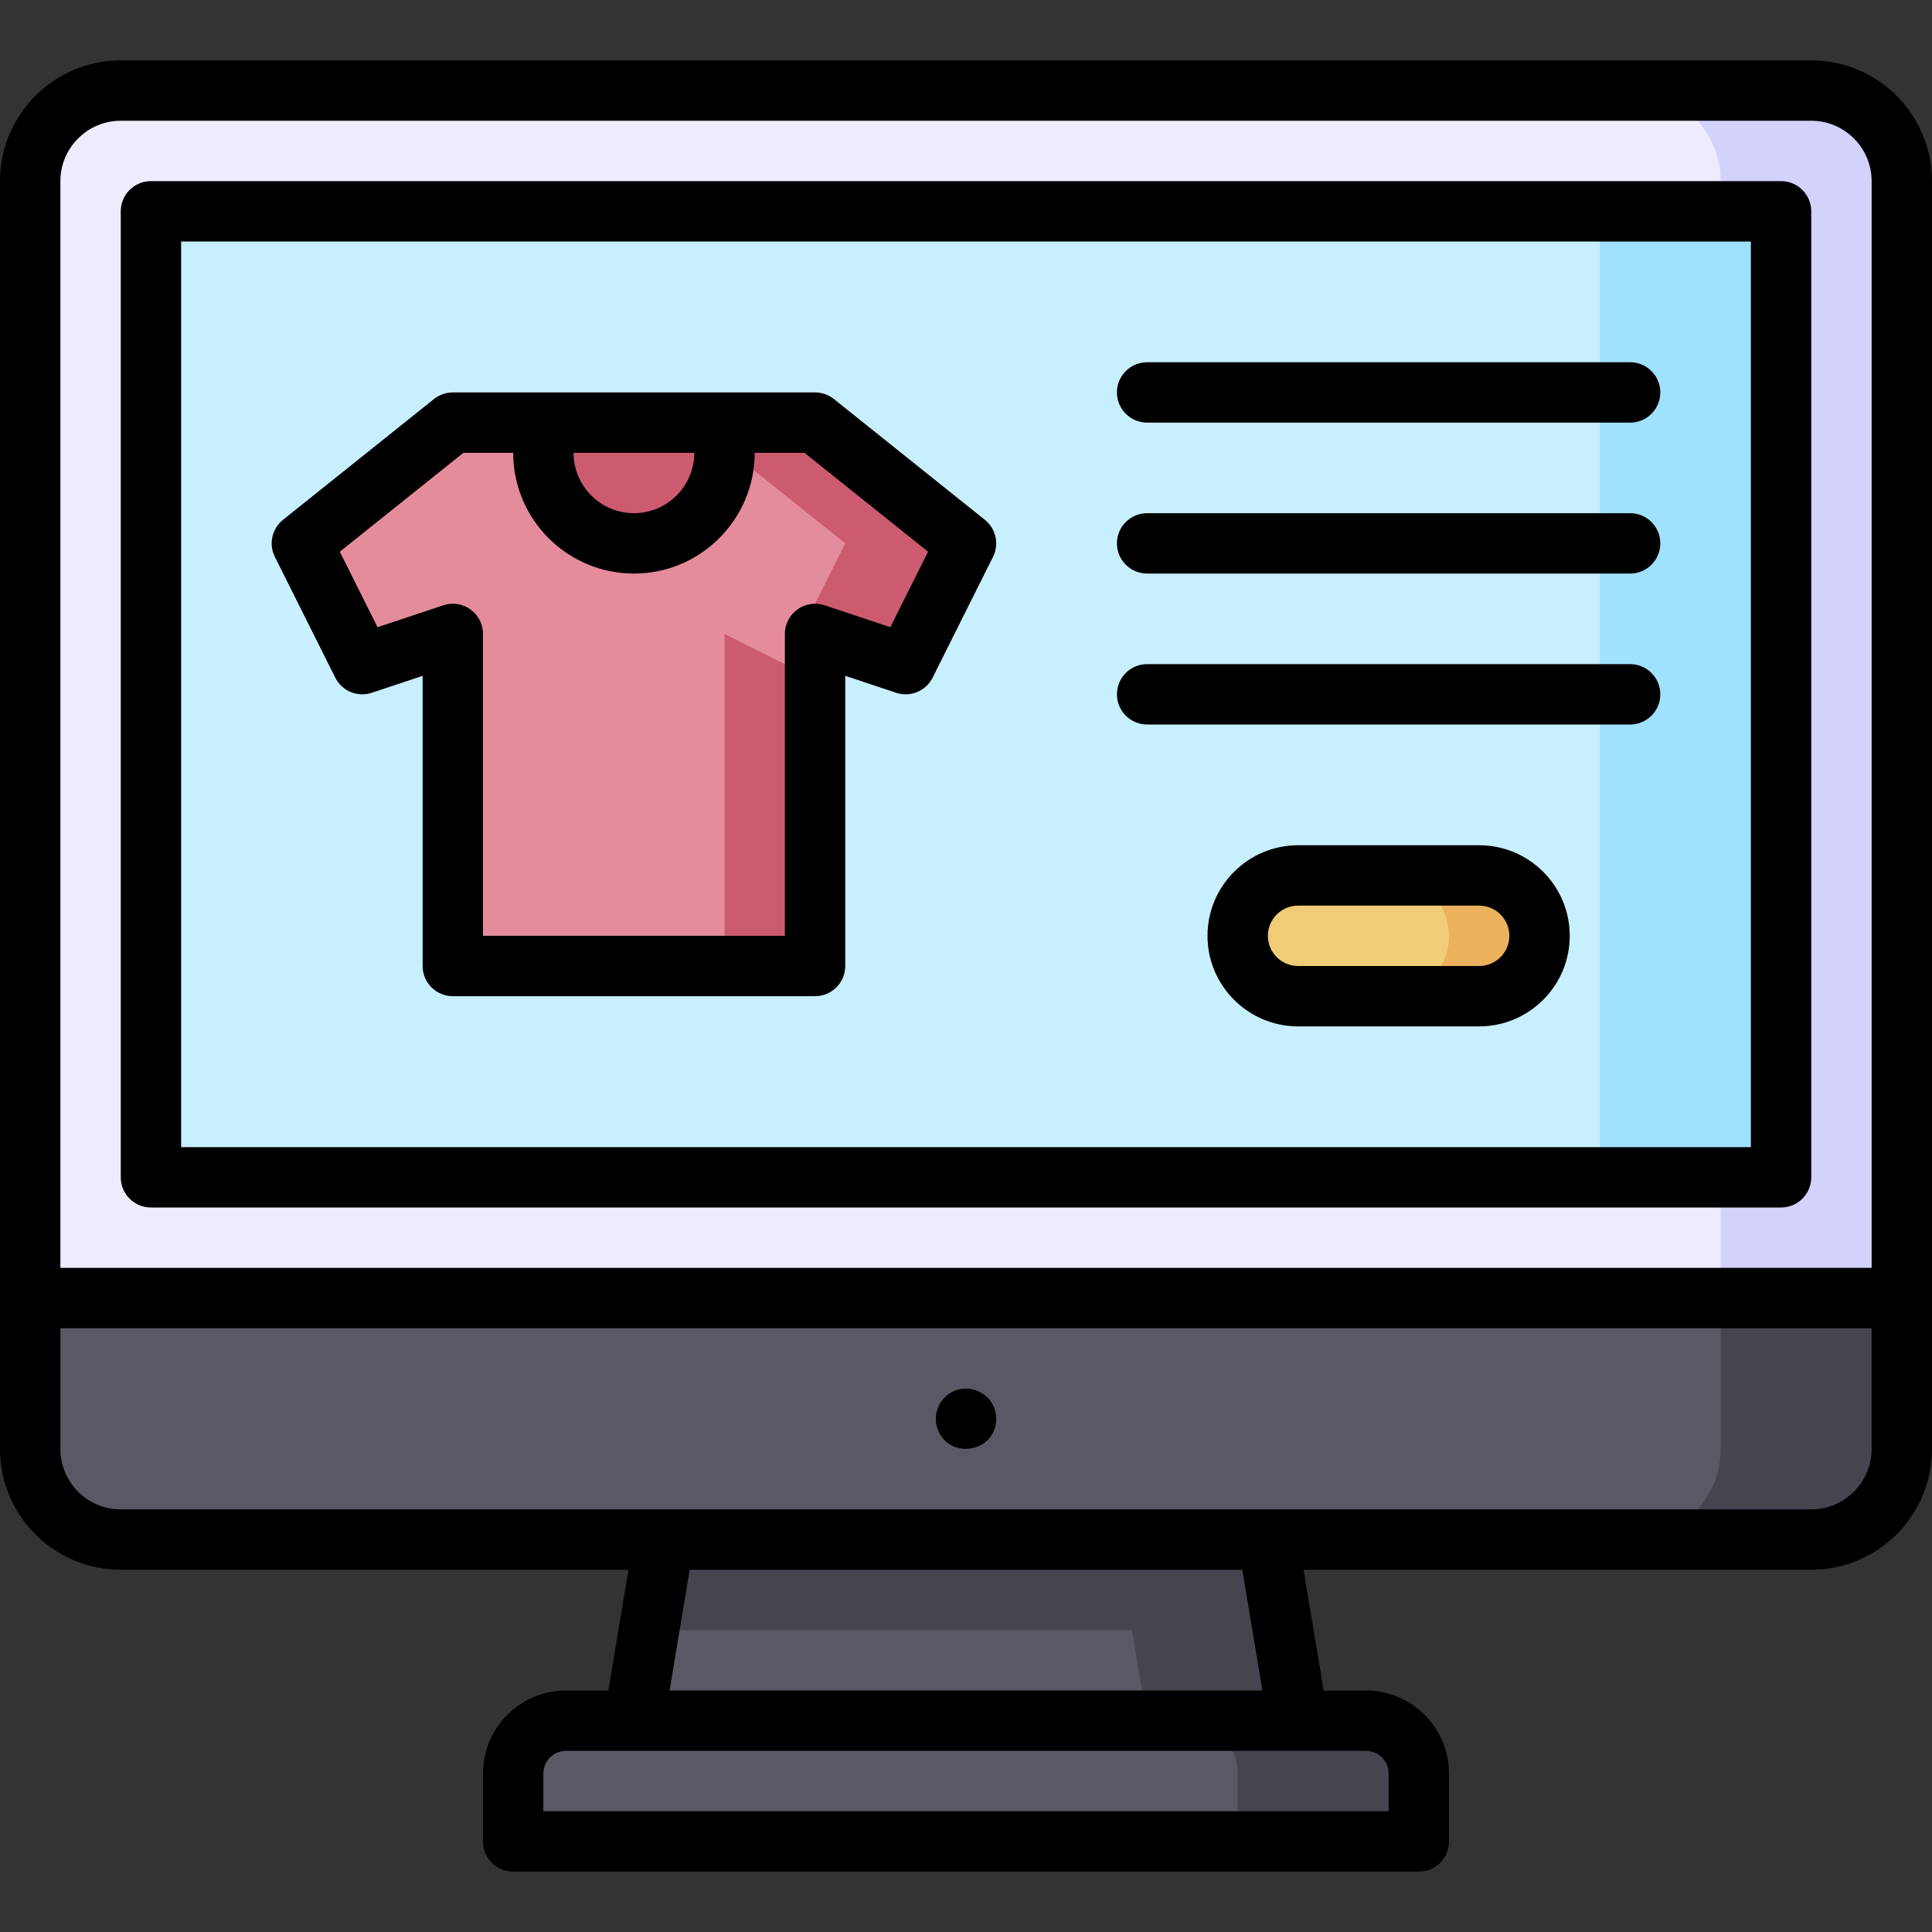 <svg id="Layer_1" enable-background="new 0 0 512 512" height="512" viewBox="0 0 512 512" width="512" xmlns="http://www.w3.org/2000/svg"><rect x="0" y="0" width="512" height="512" fill="#333333" stroke="none"/><g><path d="m504 48v296h-496v-296c0-13.255 10.745-24 24-24h448c13.255 0 24 10.745 24 24z" fill="#edebfd"/><path d="m504 48v296h-48v-296c0-13.25-10.75-24-24-24h48c13.25 0 24 10.75 24 24z" fill="#d2d2fc"/><path d="m480 408h-448c-13.255 0-24-10.745-24-24v-40h496v40c0 13.255-10.745 24-24 24z" fill="#595965"/><path d="m40 56h432v256h-432z" fill="#c8effd"/><path d="m424 56h48v256h-48z" fill="#a0e1fd"/><path d="m344 456h-176l8-48h160z" fill="#595965"/><path d="m376 488h-240v-18c0-7.732 6.268-14 14-14h212c7.732 0 14 6.268 14 14z" fill="#595965"/><path d="m392 264h-48c-8.837 0-16-7.163-16-16 0-8.809 7.136-16 16-16h48c8.837 0 16 7.163 16 16 0 8.809-7.136 16-16 16z" fill="#f1cc76"/><path d="m408 248c0 8.853-7.16 16-16 16h-24c4.42 0 8.42-1.79 11.32-4.68 9.976-10.011 2.98-27.32-11.32-27.32h24c8.84 0 16 7.16 16 16z" fill="#ebb15d"/><path d="m256 144-16 32-24-8v88h-96v-88l-24 8-16-32 40-32h96z" fill="#e48c9b"/><path d="m256 144-16 32-24-8v88h-24v-88l16 8 16-32-40-32h32z" fill="#cc5b6f"/><g fill="#44454e"><path d="m504 344v40c0 13.25-10.75 24-24 24h-48c13.25 0 24-10.75 24-24v-40z"/><path d="m344 456h-40l-8-48h40z"/><path d="m376 470v18h-48v-18c0-7.73-6.27-14-14-14h48c7.73 0 14 6.27 14 14z"/><path d="m340 432h-168l4-24h160z"/></g><path d="m192 112v8c0 13.255-10.745 24-24 24-13.218 0-24-10.709-24-24v-8z" fill="#cc5b6f"/><path d="m480 16h-448c-17.645 0-32 14.355-32 32v336c0 17.645 14.355 32 32 32h134.556l-5.333 32h-11.223c-12.131 0-22 9.869-22 22v18c0 4.418 3.582 8 8 8h240c4.418 0 8-3.582 8-8v-18c0-12.131-9.869-22-22-22h-11.222l-5.333-32h134.555c17.645 0 32-14.355 32-32 0-17.211 0-324.937 0-336 0-17.645-14.355-32-32-32zm-464 32c0-8.822 7.178-16 16-16h448c8.822 0 16 7.178 16 16v288h-480zm352 422v10h-224v-10c0-3.309 2.691-6 6-6h212c3.309 0 6 2.691 6 6zm-33.443-22h-157.114l5.334-32h146.445zm161.443-64c0 8.822-7.178 16-16 16-18.986 0-413.941 0-448 0-8.822 0-16-7.178-16-16v-32h480z"/><path d="m472 48h-432c-4.418 0-8 3.582-8 8v256c0 4.418 3.582 8 8 8h432c4.418 0 8-3.582 8-8v-256c0-4.418-3.582-8-8-8zm-8 256h-416v-240h416z"/><path d="m304 112h128c4.418 0 8-3.582 8-8s-3.582-8-8-8h-128c-4.418 0-8 3.582-8 8s3.582 8 8 8z"/><path d="m304 152h128c4.418 0 8-3.582 8-8s-3.582-8-8-8h-128c-4.418 0-8 3.582-8 8s3.582 8 8 8z"/><path d="m304 192h128c4.418 0 8-3.582 8-8s-3.582-8-8-8h-128c-4.418 0-8 3.582-8 8s3.582 8 8 8z"/><path d="m248.609 379.06c3.323 7.974 15.391 5.694 15.391-3.06 0-7.164-8.695-10.625-13.66-5.66-2.223 2.223-2.996 5.674-1.731 8.72z"/><path d="m392 224h-48c-13.233 0-24 10.767-24 24s10.767 24 24 24h48c13.233 0 24-10.767 24-24s-10.767-24-24-24zm0 32h-48c-4.411 0-8-3.589-8-8s3.589-8 8-8h48c4.411 0 8 3.589 8 8s-3.589 8-8 8z"/><path d="m88.845 179.578c1.78 3.56 5.903 5.269 9.686 4.012l13.469-4.49v76.9c0 4.418 3.582 8 8 8h96c4.418 0 8-3.582 8-8v-76.9l13.47 4.49c3.777 1.257 7.904-.451 9.686-4.012l16-32c1.688-3.374.788-7.469-2.158-9.825l-40-32c-1.419-1.135-3.182-1.753-4.998-1.753h-96c-1.816 0-3.579.618-4.997 1.753l-40 32c-2.946 2.356-3.846 6.451-2.158 9.825zm95.155-59.578c0 8.822-7.178 16-16 16s-16-7.178-16-16zm-61.193 0h13.193c0 17.645 14.355 32 32 32s32-14.355 32-32h13.193l32.759 26.207-10.005 20.01-17.417-5.807c-5.189-1.727-10.53 2.144-10.53 7.59v80h-80v-80c0-5.44-5.336-9.32-10.53-7.59l-17.417 5.807-10.005-20.01z"/></g></svg>